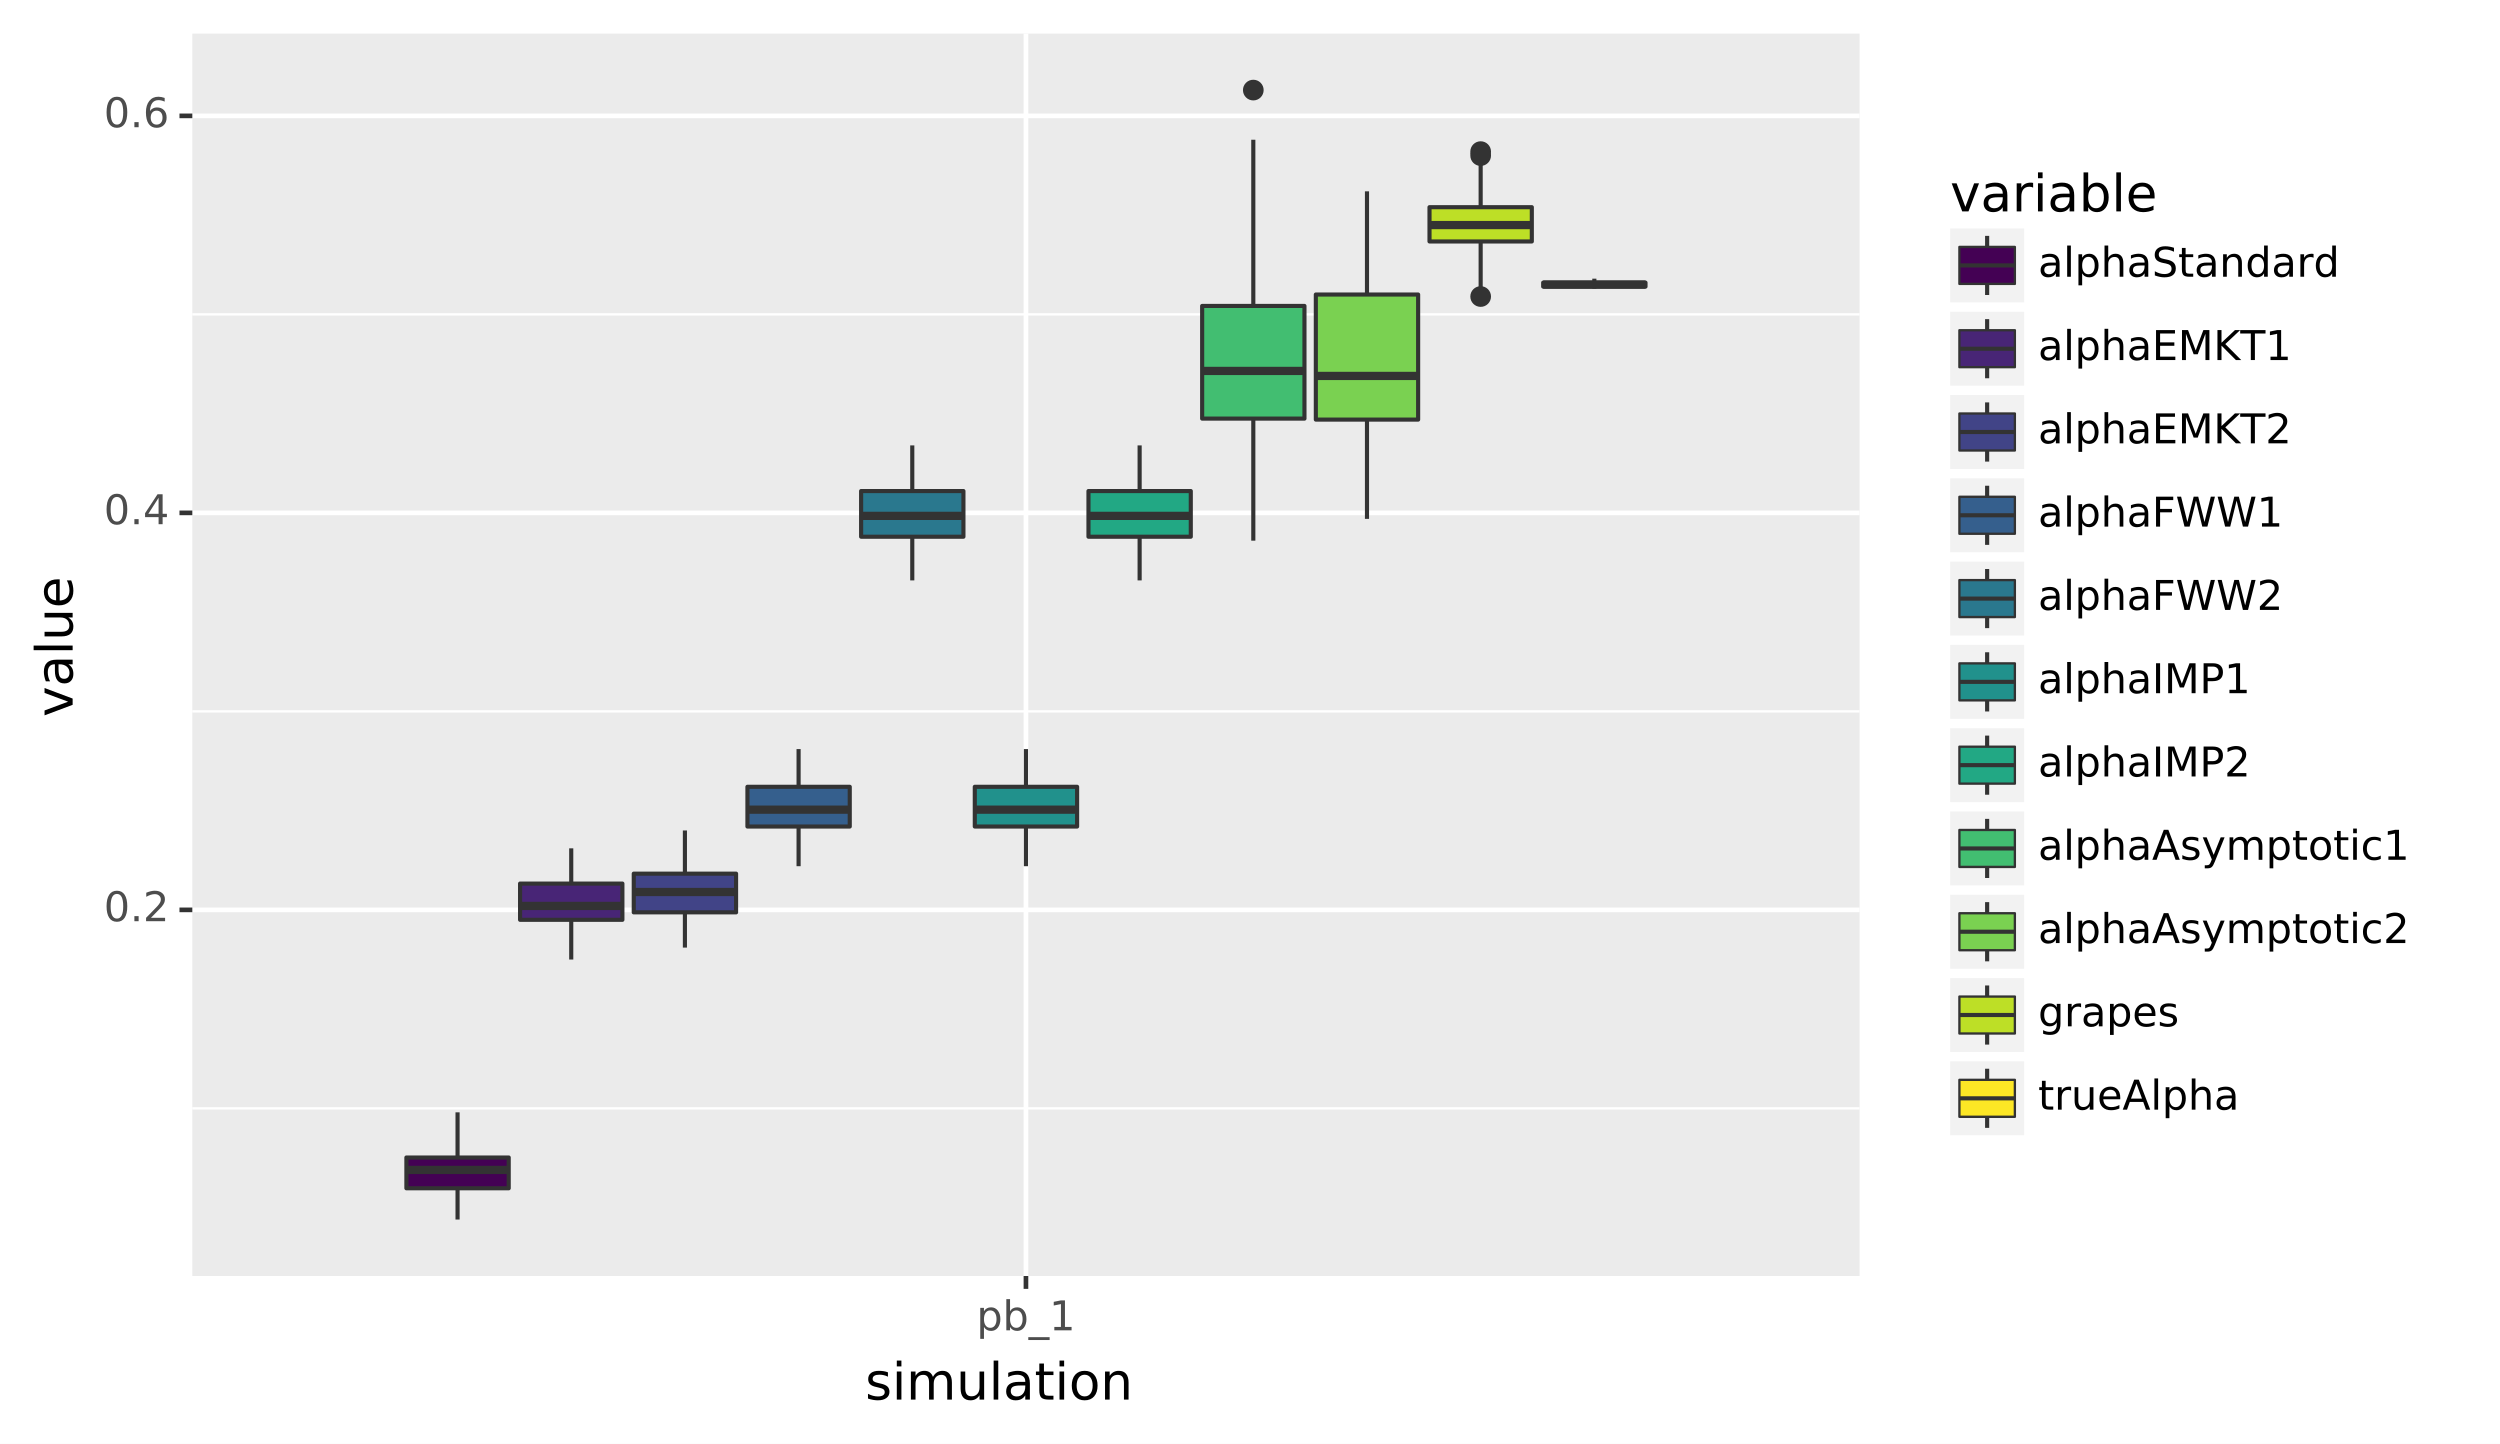 <?xml version="1.0" encoding="utf-8" standalone="no"?>
<!DOCTYPE svg PUBLIC "-//W3C//DTD SVG 1.1//EN"
  "http://www.w3.org/Graphics/SVG/1.1/DTD/svg11.dtd">
<!-- Created with matplotlib (https://matplotlib.org/) -->
<svg height="309.269pt" version="1.1" viewBox="0 0 535.482 309.269" width="535.482pt" xmlns="http://www.w3.org/2000/svg" xmlns:xlink="http://www.w3.org/1999/xlink">
 <rect x="0" y="0" width="535.482" height="309.269" fill="#808080" stroke="none"/>
 <defs>
  <style type="text/css">
*{stroke-linecap:butt;stroke-linejoin:round;}
  </style>
 </defs>
 <g id="figure_1">
  <g id="patch_1">
   <path d="M 0 309.269 
L 535.482 309.269 
L 535.482 0 
L 0 0 
z
" style="fill:#ffffff;stroke:#ffffff;stroke-linejoin:miter;"/>
  </g>
  <g id="axes_1">
   <g id="patch_2">
    <path d="M 41.191 273.312 
L 398.311 273.312 
L 398.311 7.2 
L 41.191 7.2 
z
" style="fill:#ebebeb;"/>
   </g>
   <g id="matplotlib.axis_1">
    <g id="xtick_1">
     <g id="line2d_1">
      <path clip-path="url(#p541cf728d3)" d="M 219.751 273.312 
L 219.751 7.2 
" style="fill:none;stroke:#ffffff;"/>
     </g>
     <g id="line2d_2">
      <path d="M 219.751 273.312 
" style="fill:none;stroke:#333333;stroke-width:1.5;"/>
      <defs>
       <path d="M 0 0 
L 0 2.75 
" id="m64f53f1939" style="stroke:#333333;"/>
      </defs>
      <g>
       <use style="fill:#333333;stroke:#333333;" x="219.751" xlink:href="#m64f53f1939" y="273.312"/>
      </g>
     </g>
     <g id="text_1">
      <!-- pb_1 -->
      <defs>
       <path d="M 18.109 8.203 
L 18.109 -20.797 
L 9.078 -20.797 
L 9.078 54.688 
L 18.109 54.688 
L 18.109 46.391 
Q 20.953 51.266 25.266 53.625 
Q 29.594 56 35.594 56 
Q 45.562 56 51.781 48.094 
Q 58.016 40.188 58.016 27.297 
Q 58.016 14.406 51.781 6.484 
Q 45.562 -1.422 35.594 -1.422 
Q 29.594 -1.422 25.266 0.953 
Q 20.953 3.328 18.109 8.203 
z
M 48.688 27.297 
Q 48.688 37.203 44.609 42.844 
Q 40.531 48.484 33.406 48.484 
Q 26.266 48.484 22.188 42.844 
Q 18.109 37.203 18.109 27.297 
Q 18.109 17.391 22.188 11.75 
Q 26.266 6.109 33.406 6.109 
Q 40.531 6.109 44.609 11.75 
Q 48.688 17.391 48.688 27.297 
z
" id="DejaVuSans-112"/>
       <path d="M 48.688 27.297 
Q 48.688 37.203 44.609 42.844 
Q 40.531 48.484 33.406 48.484 
Q 26.266 48.484 22.188 42.844 
Q 18.109 37.203 18.109 27.297 
Q 18.109 17.391 22.188 11.75 
Q 26.266 6.109 33.406 6.109 
Q 40.531 6.109 44.609 11.75 
Q 48.688 17.391 48.688 27.297 
z
M 18.109 46.391 
Q 20.953 51.266 25.266 53.625 
Q 29.594 56 35.594 56 
Q 45.562 56 51.781 48.094 
Q 58.016 40.188 58.016 27.297 
Q 58.016 14.406 51.781 6.484 
Q 45.562 -1.422 35.594 -1.422 
Q 29.594 -1.422 25.266 0.953 
Q 20.953 3.328 18.109 8.203 
L 18.109 0 
L 9.078 0 
L 9.078 75.984 
L 18.109 75.984 
z
" id="DejaVuSans-98"/>
       <path d="M 50.984 -16.609 
L 50.984 -23.578 
L -0.984 -23.578 
L -0.984 -16.609 
z
" id="DejaVuSans-95"/>
       <path d="M 12.406 8.297 
L 28.516 8.297 
L 28.516 63.922 
L 10.984 60.406 
L 10.984 69.391 
L 28.422 72.906 
L 38.281 72.906 
L 38.281 8.297 
L 54.391 8.297 
L 54.391 0 
L 12.406 0 
z
" id="DejaVuSans-49"/>
      </defs>
      <g style="fill:#4d4d4d;" transform="translate(209.165 284.949)scale(0.088 -0.088)">
       <use xlink:href="#DejaVuSans-112"/>
       <use x="63.477" xlink:href="#DejaVuSans-98"/>
       <use x="126.953" xlink:href="#DejaVuSans-95"/>
       <use x="176.953" xlink:href="#DejaVuSans-49"/>
      </g>
     </g>
    </g>
    <g id="text_2">
     <!-- simulation -->
     <defs>
      <path d="M 44.281 53.078 
L 44.281 44.578 
Q 40.484 46.531 36.375 47.5 
Q 32.281 48.484 27.875 48.484 
Q 21.188 48.484 17.844 46.438 
Q 14.5 44.391 14.5 40.281 
Q 14.5 37.156 16.891 35.375 
Q 19.281 33.594 26.516 31.984 
L 29.594 31.297 
Q 39.156 29.25 43.188 25.516 
Q 47.219 21.781 47.219 15.094 
Q 47.219 7.469 41.188 3.016 
Q 35.156 -1.422 24.609 -1.422 
Q 20.219 -1.422 15.453 -0.562 
Q 10.688 0.297 5.422 2 
L 5.422 11.281 
Q 10.406 8.688 15.234 7.391 
Q 20.062 6.109 24.812 6.109 
Q 31.156 6.109 34.562 8.281 
Q 37.984 10.453 37.984 14.406 
Q 37.984 18.062 35.516 20.016 
Q 33.062 21.969 24.703 23.781 
L 21.578 24.516 
Q 13.234 26.266 9.516 29.906 
Q 5.812 33.547 5.812 39.891 
Q 5.812 47.609 11.281 51.797 
Q 16.75 56 26.812 56 
Q 31.781 56 36.172 55.266 
Q 40.578 54.547 44.281 53.078 
z
" id="DejaVuSans-115"/>
      <path d="M 9.422 54.688 
L 18.406 54.688 
L 18.406 0 
L 9.422 0 
z
M 9.422 75.984 
L 18.406 75.984 
L 18.406 64.594 
L 9.422 64.594 
z
" id="DejaVuSans-105"/>
      <path d="M 52 44.188 
Q 55.375 50.25 60.062 53.125 
Q 64.75 56 71.094 56 
Q 79.641 56 84.281 50.016 
Q 88.922 44.047 88.922 33.016 
L 88.922 0 
L 79.891 0 
L 79.891 32.719 
Q 79.891 40.578 77.094 44.375 
Q 74.312 48.188 68.609 48.188 
Q 61.625 48.188 57.562 43.547 
Q 53.516 38.922 53.516 30.906 
L 53.516 0 
L 44.484 0 
L 44.484 32.719 
Q 44.484 40.625 41.703 44.406 
Q 38.922 48.188 33.109 48.188 
Q 26.219 48.188 22.156 43.531 
Q 18.109 38.875 18.109 30.906 
L 18.109 0 
L 9.078 0 
L 9.078 54.688 
L 18.109 54.688 
L 18.109 46.188 
Q 21.188 51.219 25.484 53.609 
Q 29.781 56 35.688 56 
Q 41.656 56 45.828 52.969 
Q 50 49.953 52 44.188 
z
" id="DejaVuSans-109"/>
      <path d="M 8.5 21.578 
L 8.5 54.688 
L 17.484 54.688 
L 17.484 21.922 
Q 17.484 14.156 20.5 10.266 
Q 23.531 6.391 29.594 6.391 
Q 36.859 6.391 41.078 11.031 
Q 45.312 15.672 45.312 23.688 
L 45.312 54.688 
L 54.297 54.688 
L 54.297 0 
L 45.312 0 
L 45.312 8.406 
Q 42.047 3.422 37.719 1 
Q 33.406 -1.422 27.688 -1.422 
Q 18.266 -1.422 13.375 4.438 
Q 8.5 10.297 8.5 21.578 
z
M 31.109 56 
z
" id="DejaVuSans-117"/>
      <path d="M 9.422 75.984 
L 18.406 75.984 
L 18.406 0 
L 9.422 0 
z
" id="DejaVuSans-108"/>
      <path d="M 34.281 27.484 
Q 23.391 27.484 19.188 25 
Q 14.984 22.516 14.984 16.5 
Q 14.984 11.719 18.141 8.906 
Q 21.297 6.109 26.703 6.109 
Q 34.188 6.109 38.703 11.406 
Q 43.219 16.703 43.219 25.484 
L 43.219 27.484 
z
M 52.203 31.203 
L 52.203 0 
L 43.219 0 
L 43.219 8.297 
Q 40.141 3.328 35.547 0.953 
Q 30.953 -1.422 24.312 -1.422 
Q 15.922 -1.422 10.953 3.297 
Q 6 8.016 6 15.922 
Q 6 25.141 12.172 29.828 
Q 18.359 34.516 30.609 34.516 
L 43.219 34.516 
L 43.219 35.406 
Q 43.219 41.609 39.141 45 
Q 35.062 48.391 27.688 48.391 
Q 23 48.391 18.547 47.266 
Q 14.109 46.141 10.016 43.891 
L 10.016 52.203 
Q 14.938 54.109 19.578 55.047 
Q 24.219 56 28.609 56 
Q 40.484 56 46.344 49.844 
Q 52.203 43.703 52.203 31.203 
z
" id="DejaVuSans-97"/>
      <path d="M 18.312 70.219 
L 18.312 54.688 
L 36.812 54.688 
L 36.812 47.703 
L 18.312 47.703 
L 18.312 18.016 
Q 18.312 11.328 20.141 9.422 
Q 21.969 7.516 27.594 7.516 
L 36.812 7.516 
L 36.812 0 
L 27.594 0 
Q 17.188 0 13.234 3.875 
Q 9.281 7.766 9.281 18.016 
L 9.281 47.703 
L 2.688 47.703 
L 2.688 54.688 
L 9.281 54.688 
L 9.281 70.219 
z
" id="DejaVuSans-116"/>
      <path d="M 30.609 48.391 
Q 23.391 48.391 19.188 42.75 
Q 14.984 37.109 14.984 27.297 
Q 14.984 17.484 19.156 11.844 
Q 23.344 6.203 30.609 6.203 
Q 37.797 6.203 41.984 11.859 
Q 46.188 17.531 46.188 27.297 
Q 46.188 37.016 41.984 42.703 
Q 37.797 48.391 30.609 48.391 
z
M 30.609 56 
Q 42.328 56 49.016 48.375 
Q 55.719 40.766 55.719 27.297 
Q 55.719 13.875 49.016 6.219 
Q 42.328 -1.422 30.609 -1.422 
Q 18.844 -1.422 12.172 6.219 
Q 5.516 13.875 5.516 27.297 
Q 5.516 40.766 12.172 48.375 
Q 18.844 56 30.609 56 
z
" id="DejaVuSans-111"/>
      <path d="M 54.891 33.016 
L 54.891 0 
L 45.906 0 
L 45.906 32.719 
Q 45.906 40.484 42.875 44.328 
Q 39.844 48.188 33.797 48.188 
Q 26.516 48.188 22.312 43.547 
Q 18.109 38.922 18.109 30.906 
L 18.109 0 
L 9.078 0 
L 9.078 54.688 
L 18.109 54.688 
L 18.109 46.188 
Q 21.344 51.125 25.703 53.562 
Q 30.078 56 35.797 56 
Q 45.219 56 50.047 50.172 
Q 54.891 44.344 54.891 33.016 
z
" id="DejaVuSans-110"/>
     </defs>
     <g transform="translate(185.321 299.782)scale(0.11 -0.11)">
      <use xlink:href="#DejaVuSans-115"/>
      <use x="52.1" xlink:href="#DejaVuSans-105"/>
      <use x="79.883" xlink:href="#DejaVuSans-109"/>
      <use x="177.295" xlink:href="#DejaVuSans-117"/>
      <use x="240.674" xlink:href="#DejaVuSans-108"/>
      <use x="268.457" xlink:href="#DejaVuSans-97"/>
      <use x="329.736" xlink:href="#DejaVuSans-116"/>
      <use x="368.945" xlink:href="#DejaVuSans-105"/>
      <use x="396.729" xlink:href="#DejaVuSans-111"/>
      <use x="457.91" xlink:href="#DejaVuSans-110"/>
     </g>
    </g>
   </g>
   <g id="matplotlib.axis_2">
    <g id="ytick_1">
     <g id="line2d_3">
      <path clip-path="url(#p541cf728d3)" d="M 41.191 194.89 
L 398.311 194.89 
" style="fill:none;stroke:#ffffff;"/>
     </g>
     <g id="line2d_4">
      <path d="M 41.191 194.89 
" style="fill:none;stroke:#333333;stroke-width:1.5;"/>
      <defs>
       <path d="M 0 0 
L -2.75 0 
" id="m73ce4ba4a4" style="stroke:#333333;"/>
      </defs>
      <g>
       <use style="fill:#333333;stroke:#333333;" x="41.191" xlink:href="#m73ce4ba4a4" y="194.89"/>
      </g>
     </g>
     <g id="text_3">
      <!-- 0.2 -->
      <defs>
       <path d="M 31.781 66.406 
Q 24.172 66.406 20.328 58.906 
Q 16.5 51.422 16.5 36.375 
Q 16.5 21.391 20.328 13.891 
Q 24.172 6.391 31.781 6.391 
Q 39.453 6.391 43.281 13.891 
Q 47.125 21.391 47.125 36.375 
Q 47.125 51.422 43.281 58.906 
Q 39.453 66.406 31.781 66.406 
z
M 31.781 74.219 
Q 44.047 74.219 50.516 64.516 
Q 56.984 54.828 56.984 36.375 
Q 56.984 17.969 50.516 8.266 
Q 44.047 -1.422 31.781 -1.422 
Q 19.531 -1.422 13.062 8.266 
Q 6.594 17.969 6.594 36.375 
Q 6.594 54.828 13.062 64.516 
Q 19.531 74.219 31.781 74.219 
z
" id="DejaVuSans-48"/>
       <path d="M 10.688 12.406 
L 21 12.406 
L 21 0 
L 10.688 0 
z
" id="DejaVuSans-46"/>
       <path d="M 19.188 8.297 
L 53.609 8.297 
L 53.609 0 
L 7.328 0 
L 7.328 8.297 
Q 12.938 14.109 22.625 23.891 
Q 32.328 33.688 34.812 36.531 
Q 39.547 41.844 41.422 45.531 
Q 43.312 49.219 43.312 52.781 
Q 43.312 58.594 39.234 62.25 
Q 35.156 65.922 28.609 65.922 
Q 23.969 65.922 18.812 64.312 
Q 13.672 62.703 7.812 59.422 
L 7.812 69.391 
Q 13.766 71.781 18.938 73 
Q 24.125 74.219 28.422 74.219 
Q 39.75 74.219 46.484 68.547 
Q 53.219 62.891 53.219 53.422 
Q 53.219 48.922 51.531 44.891 
Q 49.859 40.875 45.406 35.406 
Q 44.188 33.984 37.641 27.219 
Q 31.109 20.453 19.188 8.297 
z
" id="DejaVuSans-50"/>
      </defs>
      <g style="fill:#4d4d4d;" transform="translate(22.246 197.318)scale(0.088 -0.088)">
       <use xlink:href="#DejaVuSans-48"/>
       <use x="63.623" xlink:href="#DejaVuSans-46"/>
       <use x="95.41" xlink:href="#DejaVuSans-50"/>
      </g>
     </g>
    </g>
    <g id="ytick_2">
     <g id="line2d_5">
      <path clip-path="url(#p541cf728d3)" d="M 41.191 109.857 
L 398.311 109.857 
" style="fill:none;stroke:#ffffff;"/>
     </g>
     <g id="line2d_6">
      <path d="M 41.191 109.857 
" style="fill:none;stroke:#333333;stroke-width:1.5;"/>
      <g>
       <use style="fill:#333333;stroke:#333333;" x="41.191" xlink:href="#m73ce4ba4a4" y="109.857"/>
      </g>
     </g>
     <g id="text_4">
      <!-- 0.4 -->
      <defs>
       <path d="M 37.797 64.312 
L 12.891 25.391 
L 37.797 25.391 
z
M 35.203 72.906 
L 47.609 72.906 
L 47.609 25.391 
L 58.016 25.391 
L 58.016 17.188 
L 47.609 17.188 
L 47.609 0 
L 37.797 0 
L 37.797 17.188 
L 4.891 17.188 
L 4.891 26.703 
z
" id="DejaVuSans-52"/>
      </defs>
      <g style="fill:#4d4d4d;" transform="translate(22.246 112.285)scale(0.088 -0.088)">
       <use xlink:href="#DejaVuSans-48"/>
       <use x="63.623" xlink:href="#DejaVuSans-46"/>
       <use x="95.41" xlink:href="#DejaVuSans-52"/>
      </g>
     </g>
    </g>
    <g id="ytick_3">
     <g id="line2d_7">
      <path clip-path="url(#p541cf728d3)" d="M 41.191 24.823 
L 398.311 24.823 
" style="fill:none;stroke:#ffffff;"/>
     </g>
     <g id="line2d_8">
      <path d="M 41.191 24.823 
" style="fill:none;stroke:#333333;stroke-width:1.5;"/>
      <g>
       <use style="fill:#333333;stroke:#333333;" x="41.191" xlink:href="#m73ce4ba4a4" y="24.823"/>
      </g>
     </g>
     <g id="text_5">
      <!-- 0.6 -->
      <defs>
       <path d="M 33.016 40.375 
Q 26.375 40.375 22.484 35.828 
Q 18.609 31.297 18.609 23.391 
Q 18.609 15.531 22.484 10.953 
Q 26.375 6.391 33.016 6.391 
Q 39.656 6.391 43.531 10.953 
Q 47.406 15.531 47.406 23.391 
Q 47.406 31.297 43.531 35.828 
Q 39.656 40.375 33.016 40.375 
z
M 52.594 71.297 
L 52.594 62.312 
Q 48.875 64.062 45.094 64.984 
Q 41.312 65.922 37.594 65.922 
Q 27.828 65.922 22.672 59.328 
Q 17.531 52.734 16.797 39.406 
Q 19.672 43.656 24.016 45.922 
Q 28.375 48.188 33.594 48.188 
Q 44.578 48.188 50.953 41.516 
Q 57.328 34.859 57.328 23.391 
Q 57.328 12.156 50.688 5.359 
Q 44.047 -1.422 33.016 -1.422 
Q 20.359 -1.422 13.672 8.266 
Q 6.984 17.969 6.984 36.375 
Q 6.984 53.656 15.188 63.938 
Q 23.391 74.219 37.203 74.219 
Q 40.922 74.219 44.703 73.484 
Q 48.484 72.75 52.594 71.297 
z
" id="DejaVuSans-54"/>
      </defs>
      <g style="fill:#4d4d4d;" transform="translate(22.246 27.251)scale(0.088 -0.088)">
       <use xlink:href="#DejaVuSans-48"/>
       <use x="63.623" xlink:href="#DejaVuSans-46"/>
       <use x="95.41" xlink:href="#DejaVuSans-54"/>
      </g>
     </g>
    </g>
    <g id="ytick_4">
     <g id="line2d_9">
      <path clip-path="url(#p541cf728d3)" d="M 41.191 237.407 
L 398.311 237.407 
" style="fill:none;stroke:#ffffff;stroke-width:0.5;"/>
     </g>
    </g>
    <g id="ytick_5">
     <g id="line2d_10">
      <path clip-path="url(#p541cf728d3)" d="M 41.191 152.373 
L 398.311 152.373 
" style="fill:none;stroke:#ffffff;stroke-width:0.5;"/>
     </g>
    </g>
    <g id="ytick_6">
     <g id="line2d_11">
      <path clip-path="url(#p541cf728d3)" d="M 41.191 67.34 
L 398.311 67.34 
" style="fill:none;stroke:#ffffff;stroke-width:0.5;"/>
     </g>
    </g>
    <g id="text_6">
     <!-- value -->
     <defs>
      <path d="M 2.984 54.688 
L 12.5 54.688 
L 29.594 8.797 
L 46.688 54.688 
L 56.203 54.688 
L 35.688 0 
L 23.484 0 
z
" id="DejaVuSans-118"/>
      <path d="M 56.203 29.594 
L 56.203 25.203 
L 14.891 25.203 
Q 15.484 15.922 20.484 11.062 
Q 25.484 6.203 34.422 6.203 
Q 39.594 6.203 44.453 7.469 
Q 49.312 8.734 54.109 11.281 
L 54.109 2.781 
Q 49.266 0.734 44.188 -0.344 
Q 39.109 -1.422 33.891 -1.422 
Q 20.797 -1.422 13.156 6.188 
Q 5.516 13.812 5.516 26.812 
Q 5.516 40.234 12.766 48.109 
Q 20.016 56 32.328 56 
Q 43.359 56 49.781 48.891 
Q 56.203 41.797 56.203 29.594 
z
M 47.219 32.234 
Q 47.125 39.594 43.094 43.984 
Q 39.062 48.391 32.422 48.391 
Q 24.906 48.391 20.391 44.141 
Q 15.875 39.891 15.188 32.172 
z
" id="DejaVuSans-101"/>
     </defs>
     <g transform="translate(15.558 153.552)rotate(-90)scale(0.11 -0.11)">
      <use xlink:href="#DejaVuSans-118"/>
      <use x="59.18" xlink:href="#DejaVuSans-97"/>
      <use x="120.459" xlink:href="#DejaVuSans-108"/>
      <use x="148.242" xlink:href="#DejaVuSans-117"/>
      <use x="211.621" xlink:href="#DejaVuSans-101"/>
     </g>
    </g>
   </g>
   <g id="LineCollection_1">
    <path clip-path="url(#p541cf728d3)" d="M 98.005 247.93 
L 98.005 238.257 
" style="fill:none;stroke:#333333;stroke-width:0.886;"/>
    <path clip-path="url(#p541cf728d3)" d="M 98.005 254.52 
L 98.005 261.216 
" style="fill:none;stroke:#333333;stroke-width:0.886;"/>
   </g>
   <g id="PolyCollection_1">
    <defs>
     <path d="M 87.048 -61.34 
L 87.048 -61.34 
L 108.962 -61.34 
L 108.962 -54.75 
L 87.048 -54.75 
z
" id="md8fab1ae85" style="stroke:#333333;stroke-width:0.886;"/>
    </defs>
    <g clip-path="url(#p541cf728d3)">
     <use style="fill:#440154;stroke:#333333;stroke-width:0.886;" x="0" xlink:href="#md8fab1ae85" y="309.269"/>
    </g>
   </g>
   <g id="LineCollection_2">
    <path clip-path="url(#p541cf728d3)" d="M 87.048 250.587 
L 108.962 250.587 
" style="fill:none;stroke:#333333;stroke-width:1.772;"/>
   </g>
   <g id="LineCollection_3">
    <path clip-path="url(#p541cf728d3)" d="M 122.354 189.256 
L 122.354 181.71 
" style="fill:none;stroke:#333333;stroke-width:0.886;"/>
    <path clip-path="url(#p541cf728d3)" d="M 122.354 197.016 
L 122.354 205.519 
" style="fill:none;stroke:#333333;stroke-width:0.886;"/>
   </g>
   <g id="PolyCollection_2">
    <defs>
     <path d="M 111.397 -120.013 
L 111.397 -120.013 
L 133.311 -120.013 
L 133.311 -112.254 
L 111.397 -112.254 
z
" id="maaaa9db316" style="stroke:#333333;stroke-width:0.886;"/>
    </defs>
    <g clip-path="url(#p541cf728d3)">
     <use style="fill:#482576;stroke:#333333;stroke-width:0.886;" x="0" xlink:href="#maaaa9db316" y="309.269"/>
    </g>
   </g>
   <g id="LineCollection_4">
    <path clip-path="url(#p541cf728d3)" d="M 111.397 194.04 
L 133.311 194.04 
" style="fill:none;stroke:#333333;stroke-width:1.772;"/>
   </g>
   <g id="LineCollection_5">
    <path clip-path="url(#p541cf728d3)" d="M 146.703 187.131 
L 146.703 177.883 
" style="fill:none;stroke:#333333;stroke-width:0.886;"/>
    <path clip-path="url(#p541cf728d3)" d="M 146.703 195.421 
L 146.703 202.968 
" style="fill:none;stroke:#333333;stroke-width:0.886;"/>
   </g>
   <g id="PolyCollection_3">
    <defs>
     <path d="M 135.746 -122.139 
L 135.746 -122.139 
L 157.661 -122.139 
L 157.661 -113.848 
L 135.746 -113.848 
z
" id="me701dc91b8" style="stroke:#333333;stroke-width:0.886;"/>
    </defs>
    <g clip-path="url(#p541cf728d3)">
     <use style="fill:#414487;stroke:#333333;stroke-width:0.886;" x="0" xlink:href="#me701dc91b8" y="309.269"/>
    </g>
   </g>
   <g id="LineCollection_6">
    <path clip-path="url(#p541cf728d3)" d="M 135.746 191.063 
L 157.661 191.063 
" style="fill:none;stroke:#333333;stroke-width:1.772;"/>
   </g>
   <g id="LineCollection_7">
    <path clip-path="url(#p541cf728d3)" d="M 171.053 168.53 
L 171.053 160.451 
" style="fill:none;stroke:#333333;stroke-width:0.886;"/>
    <path clip-path="url(#p541cf728d3)" d="M 171.053 177.033 
L 171.053 185.536 
" style="fill:none;stroke:#333333;stroke-width:0.886;"/>
   </g>
   <g id="PolyCollection_4">
    <defs>
     <path d="M 160.095 -140.74 
L 160.095 -140.74 
L 182.01 -140.74 
L 182.01 -132.236 
L 160.095 -132.236 
z
" id="m29b04e7465" style="stroke:#333333;stroke-width:0.886;"/>
    </defs>
    <g clip-path="url(#p541cf728d3)">
     <use style="fill:#355f8d;stroke:#333333;stroke-width:0.886;" x="0" xlink:href="#m29b04e7465" y="309.269"/>
    </g>
   </g>
   <g id="LineCollection_8">
    <path clip-path="url(#p541cf728d3)" d="M 160.095 173.419 
L 182.01 173.419 
" style="fill:none;stroke:#333333;stroke-width:1.772;"/>
   </g>
   <g id="LineCollection_9">
    <path clip-path="url(#p541cf728d3)" d="M 195.402 105.18 
L 195.402 95.401 
" style="fill:none;stroke:#333333;stroke-width:0.886;"/>
    <path clip-path="url(#p541cf728d3)" d="M 195.402 114.959 
L 195.402 124.312 
" style="fill:none;stroke:#333333;stroke-width:0.886;"/>
   </g>
   <g id="PolyCollection_5">
    <defs>
     <path d="M 184.445 -204.09 
L 184.445 -204.09 
L 206.359 -204.09 
L 206.359 -194.311 
L 184.445 -194.311 
z
" id="mc519b024fa" style="stroke:#333333;stroke-width:0.886;"/>
    </defs>
    <g clip-path="url(#p541cf728d3)">
     <use style="fill:#2a788e;stroke:#333333;stroke-width:0.886;" x="0" xlink:href="#mc519b024fa" y="309.269"/>
    </g>
   </g>
   <g id="LineCollection_10">
    <path clip-path="url(#p541cf728d3)" d="M 184.445 110.494 
L 206.359 110.494 
" style="fill:none;stroke:#333333;stroke-width:1.772;"/>
   </g>
   <g id="LineCollection_11">
    <path clip-path="url(#p541cf728d3)" d="M 219.751 168.53 
L 219.751 160.451 
" style="fill:none;stroke:#333333;stroke-width:0.886;"/>
    <path clip-path="url(#p541cf728d3)" d="M 219.751 177.033 
L 219.751 185.536 
" style="fill:none;stroke:#333333;stroke-width:0.886;"/>
   </g>
   <g id="PolyCollection_6">
    <defs>
     <path d="M 208.794 -140.74 
L 208.794 -140.74 
L 230.708 -140.74 
L 230.708 -132.236 
L 208.794 -132.236 
z
" id="m314c6fa91e" style="stroke:#333333;stroke-width:0.886;"/>
    </defs>
    <g clip-path="url(#p541cf728d3)">
     <use style="fill:#21918c;stroke:#333333;stroke-width:0.886;" x="0" xlink:href="#m314c6fa91e" y="309.269"/>
    </g>
   </g>
   <g id="LineCollection_12">
    <path clip-path="url(#p541cf728d3)" d="M 208.794 173.419 
L 230.708 173.419 
" style="fill:none;stroke:#333333;stroke-width:1.772;"/>
   </g>
   <g id="LineCollection_13">
    <path clip-path="url(#p541cf728d3)" d="M 244.1 105.18 
L 244.1 95.401 
" style="fill:none;stroke:#333333;stroke-width:0.886;"/>
    <path clip-path="url(#p541cf728d3)" d="M 244.1 114.959 
L 244.1 124.312 
" style="fill:none;stroke:#333333;stroke-width:0.886;"/>
   </g>
   <g id="PolyCollection_7">
    <defs>
     <path d="M 233.143 -204.09 
L 233.143 -204.09 
L 255.057 -204.09 
L 255.057 -194.311 
L 233.143 -194.311 
z
" id="mc3547a4fd3" style="stroke:#333333;stroke-width:0.886;"/>
    </defs>
    <g clip-path="url(#p541cf728d3)">
     <use style="fill:#22a884;stroke:#333333;stroke-width:0.886;" x="0" xlink:href="#mc3547a4fd3" y="309.269"/>
    </g>
   </g>
   <g id="LineCollection_14">
    <path clip-path="url(#p541cf728d3)" d="M 233.143 110.494 
L 255.057 110.494 
" style="fill:none;stroke:#333333;stroke-width:1.772;"/>
   </g>
   <g id="PathCollection_1">
    <defs>
     <path d="M 0 1.772 
C 0.47 1.772 0.921 1.586 1.253 1.253 
C 1.586 0.921 1.772 0.47 1.772 0 
C 1.772 -0.47 1.586 -0.921 1.253 -1.253 
C 0.921 -1.586 0.47 -1.772 0 -1.772 
C -0.47 -1.772 -0.921 -1.586 -1.253 -1.253 
C -1.586 -0.921 -1.772 -0.47 -1.772 0 
C -1.772 0.47 -1.586 0.921 -1.253 1.253 
C -0.921 1.586 -0.47 1.772 0 1.772 
z
" id="m463a11f5cc" style="stroke:#333333;stroke-width:0.886;"/>
    </defs>
    <g clip-path="url(#p541cf728d3)">
     <use style="fill:#333333;stroke:#333333;stroke-width:0.886;" x="268.449" xlink:href="#m463a11f5cc" y="19.296"/>
    </g>
   </g>
   <g id="LineCollection_15">
    <path clip-path="url(#p541cf728d3)" d="M 268.449 65.533 
L 268.449 29.925 
" style="fill:none;stroke:#333333;stroke-width:0.886;"/>
    <path clip-path="url(#p541cf728d3)" d="M 268.449 89.661 
L 268.449 115.809 
" style="fill:none;stroke:#333333;stroke-width:0.886;"/>
   </g>
   <g id="PolyCollection_8">
    <defs>
     <path d="M 257.492 -243.737 
L 257.492 -243.737 
L 279.406 -243.737 
L 279.406 -219.608 
L 257.492 -219.608 
z
" id="mf11b385b0b" style="stroke:#333333;stroke-width:0.886;"/>
    </defs>
    <g clip-path="url(#p541cf728d3)">
     <use style="fill:#42be71;stroke:#333333;stroke-width:0.886;" x="0" xlink:href="#mf11b385b0b" y="309.269"/>
    </g>
   </g>
   <g id="LineCollection_16">
    <path clip-path="url(#p541cf728d3)" d="M 257.492 79.457 
L 279.406 79.457 
" style="fill:none;stroke:#333333;stroke-width:1.772;"/>
   </g>
   <g id="LineCollection_17">
    <path clip-path="url(#p541cf728d3)" d="M 292.798 63.088 
L 292.798 40.98 
" style="fill:none;stroke:#333333;stroke-width:0.886;"/>
    <path clip-path="url(#p541cf728d3)" d="M 292.798 89.874 
L 292.798 111.132 
" style="fill:none;stroke:#333333;stroke-width:0.886;"/>
   </g>
   <g id="PolyCollection_9">
    <defs>
     <path d="M 281.841 -246.181 
L 281.841 -246.181 
L 303.755 -246.181 
L 303.755 -219.396 
L 281.841 -219.396 
z
" id="mdb922165e3" style="stroke:#333333;stroke-width:0.886;"/>
    </defs>
    <g clip-path="url(#p541cf728d3)">
     <use style="fill:#7ad151;stroke:#333333;stroke-width:0.886;" x="0" xlink:href="#mdb922165e3" y="309.269"/>
    </g>
   </g>
   <g id="LineCollection_18">
    <path clip-path="url(#p541cf728d3)" d="M 281.841 80.52 
L 303.755 80.52 
" style="fill:none;stroke:#333333;stroke-width:1.772;"/>
   </g>
   <g id="PathCollection_2">
    <path clip-path="url(#p541cf728d3)" d="M 317.147 65.286 
C 317.617 65.286 318.068 65.099 318.4 64.767 
C 318.733 64.434 318.92 63.983 318.92 63.513 
C 318.92 63.043 318.733 62.592 318.4 62.26 
C 318.068 61.928 317.617 61.741 317.147 61.741 
C 316.677 61.741 316.226 61.928 315.894 62.26 
C 315.561 62.592 315.375 63.043 315.375 63.513 
C 315.375 63.983 315.561 64.434 315.894 64.767 
C 316.226 65.099 316.677 65.286 317.147 65.286 
z
" style="fill:#333333;stroke:#333333;stroke-width:0.886;"/>
    <path clip-path="url(#p541cf728d3)" d="M 317.147 35.099 
C 317.617 35.099 318.068 34.912 318.4 34.58 
C 318.733 34.247 318.92 33.797 318.92 33.327 
C 318.92 32.856 318.733 32.406 318.4 32.073 
C 318.068 31.741 317.617 31.554 317.147 31.554 
C 316.677 31.554 316.226 31.741 315.894 32.073 
C 315.561 32.406 315.375 32.856 315.375 33.327 
C 315.375 33.797 315.561 34.247 315.894 34.58 
C 316.226 34.912 316.677 35.099 317.147 35.099 
z
" style="fill:#333333;stroke:#333333;stroke-width:0.886;"/>
    <path clip-path="url(#p541cf728d3)" d="M 317.147 34.249 
C 317.617 34.249 318.068 34.062 318.4 33.729 
C 318.733 33.397 318.92 32.946 318.92 32.476 
C 318.92 32.006 318.733 31.555 318.4 31.223 
C 318.068 30.89 317.617 30.704 317.147 30.704 
C 316.677 30.704 316.226 30.89 315.894 31.223 
C 315.561 31.555 315.375 32.006 315.375 32.476 
C 315.375 32.946 315.561 33.397 315.894 33.729 
C 316.226 34.062 316.677 34.249 317.147 34.249 
z
" style="fill:#333333;stroke:#333333;stroke-width:0.886;"/>
   </g>
   <g id="LineCollection_19">
    <path clip-path="url(#p541cf728d3)" d="M 317.147 44.381 
L 317.147 34.177 
" style="fill:none;stroke:#333333;stroke-width:0.886;"/>
    <path clip-path="url(#p541cf728d3)" d="M 317.147 51.715 
L 317.147 62.238 
" style="fill:none;stroke:#333333;stroke-width:0.886;"/>
   </g>
   <g id="PolyCollection_10">
    <defs>
     <path d="M 306.19 -264.889 
L 306.19 -264.889 
L 328.104 -264.889 
L 328.104 -257.554 
L 306.19 -257.554 
z
" id="mdbfe082ab8" style="stroke:#333333;stroke-width:0.886;"/>
    </defs>
    <g clip-path="url(#p541cf728d3)">
     <use style="fill:#bddf26;stroke:#333333;stroke-width:0.886;" x="0" xlink:href="#mdbfe082ab8" y="309.269"/>
    </g>
   </g>
   <g id="LineCollection_20">
    <path clip-path="url(#p541cf728d3)" d="M 306.19 48.207 
L 328.104 48.207 
" style="fill:none;stroke:#333333;stroke-width:1.772;"/>
   </g>
   <g id="LineCollection_21">
    <path clip-path="url(#p541cf728d3)" d="M 341.496 60.537 
L 341.496 59.687 
" style="fill:none;stroke:#333333;stroke-width:0.886;"/>
    <path clip-path="url(#p541cf728d3)" d="M 341.496 61.388 
L 341.496 61.813 
" style="fill:none;stroke:#333333;stroke-width:0.886;"/>
   </g>
   <g id="PolyCollection_11">
    <defs>
     <path d="M 330.539 -248.732 
L 330.539 -248.732 
L 352.453 -248.732 
L 352.453 -247.882 
L 330.539 -247.882 
z
" id="m15cad3d9b6" style="stroke:#333333;stroke-width:0.886;"/>
    </defs>
    <g clip-path="url(#p541cf728d3)">
     <use style="fill:#fde725;stroke:#333333;stroke-width:0.886;" x="0" xlink:href="#m15cad3d9b6" y="309.269"/>
    </g>
   </g>
   <g id="LineCollection_22">
    <path clip-path="url(#p541cf728d3)" d="M 330.539 60.962 
L 352.453 60.962 
" style="fill:none;stroke:#333333;stroke-width:1.772;"/>
   </g>
   <g id="patch_3">
    <path d="M 405.511 255.371 
L 528.282 255.371 
L 528.282 21.685 
L 405.511 21.685 
z
" style="fill:#ffffff;"/>
   </g>
   <g id="text_7">
    <!-- variable -->
    <defs>
     <path d="M 41.109 46.297 
Q 39.594 47.172 37.812 47.578 
Q 36.031 48 33.891 48 
Q 26.266 48 22.188 43.047 
Q 18.109 38.094 18.109 28.812 
L 18.109 0 
L 9.078 0 
L 9.078 54.688 
L 18.109 54.688 
L 18.109 46.188 
Q 20.953 51.172 25.484 53.578 
Q 30.031 56 36.531 56 
Q 37.453 56 38.578 55.875 
Q 39.703 55.766 41.062 55.516 
z
" id="DejaVuSans-114"/>
    </defs>
    <g transform="translate(417.711 45.279)scale(0.11 -0.11)">
     <use xlink:href="#DejaVuSans-118"/>
     <use x="59.18" xlink:href="#DejaVuSans-97"/>
     <use x="120.459" xlink:href="#DejaVuSans-114"/>
     <use x="161.572" xlink:href="#DejaVuSans-105"/>
     <use x="189.355" xlink:href="#DejaVuSans-97"/>
     <use x="250.635" xlink:href="#DejaVuSans-98"/>
     <use x="314.111" xlink:href="#DejaVuSans-108"/>
     <use x="341.895" xlink:href="#DejaVuSans-101"/>
    </g>
   </g>
   <g id="patch_4">
    <path clip-path="url(#pdc72f289a3)" d="M 417.711 64.771 
L 433.551 64.771 
L 433.551 48.931 
L 417.711 48.931 
z
" style="fill:#f2f2f2;"/>
   </g>
   <g id="patch_5">
    <path clip-path="url(#pdc72f289a3)" d="M 419.691 60.811 
L 431.571 60.811 
L 431.571 52.891 
L 419.691 52.891 
z
" style="fill:#440154;stroke:#333333;stroke-linecap:square;stroke-linejoin:miter;stroke-width:0.5;"/>
   </g>
   <g id="line2d_12">
    <path clip-path="url(#pdc72f289a3)" d="M 419.691 56.851 
L 431.571 56.851 
" style="fill:none;stroke:#333333;stroke-width:0.886;"/>
   </g>
   <g id="line2d_13">
    <path clip-path="url(#pdc72f289a3)" d="M 425.631 52.891 
L 425.631 50.515 
" style="fill:none;stroke:#333333;stroke-width:0.886;"/>
   </g>
   <g id="line2d_14">
    <path clip-path="url(#pdc72f289a3)" d="M 425.631 60.811 
L 425.631 63.187 
" style="fill:none;stroke:#333333;stroke-width:0.886;"/>
   </g>
   <g id="text_8">
    <!-- alphaStandard -->
    <defs>
     <path d="M 54.891 33.016 
L 54.891 0 
L 45.906 0 
L 45.906 32.719 
Q 45.906 40.484 42.875 44.328 
Q 39.844 48.188 33.797 48.188 
Q 26.516 48.188 22.312 43.547 
Q 18.109 38.922 18.109 30.906 
L 18.109 0 
L 9.078 0 
L 9.078 75.984 
L 18.109 75.984 
L 18.109 46.188 
Q 21.344 51.125 25.703 53.562 
Q 30.078 56 35.797 56 
Q 45.219 56 50.047 50.172 
Q 54.891 44.344 54.891 33.016 
z
" id="DejaVuSans-104"/>
     <path d="M 53.516 70.516 
L 53.516 60.891 
Q 47.906 63.578 42.922 64.891 
Q 37.938 66.219 33.297 66.219 
Q 25.25 66.219 20.875 63.094 
Q 16.5 59.969 16.5 54.203 
Q 16.5 49.359 19.406 46.891 
Q 22.312 44.438 30.422 42.922 
L 36.375 41.703 
Q 47.406 39.594 52.656 34.297 
Q 57.906 29 57.906 20.125 
Q 57.906 9.516 50.797 4.047 
Q 43.703 -1.422 29.984 -1.422 
Q 24.812 -1.422 18.969 -0.25 
Q 13.141 0.922 6.891 3.219 
L 6.891 13.375 
Q 12.891 10.016 18.656 8.297 
Q 24.422 6.594 29.984 6.594 
Q 38.422 6.594 43.016 9.906 
Q 47.609 13.234 47.609 19.391 
Q 47.609 24.75 44.312 27.781 
Q 41.016 30.812 33.5 32.328 
L 27.484 33.5 
Q 16.453 35.688 11.516 40.375 
Q 6.594 45.062 6.594 53.422 
Q 6.594 63.094 13.406 68.656 
Q 20.219 74.219 32.172 74.219 
Q 37.312 74.219 42.625 73.281 
Q 47.953 72.359 53.516 70.516 
z
" id="DejaVuSans-83"/>
     <path d="M 45.406 46.391 
L 45.406 75.984 
L 54.391 75.984 
L 54.391 0 
L 45.406 0 
L 45.406 8.203 
Q 42.578 3.328 38.25 0.953 
Q 33.938 -1.422 27.875 -1.422 
Q 17.969 -1.422 11.734 6.484 
Q 5.516 14.406 5.516 27.297 
Q 5.516 40.188 11.734 48.094 
Q 17.969 56 27.875 56 
Q 33.938 56 38.25 53.625 
Q 42.578 51.266 45.406 46.391 
z
M 14.797 27.297 
Q 14.797 17.391 18.875 11.75 
Q 22.953 6.109 30.078 6.109 
Q 37.203 6.109 41.297 11.75 
Q 45.406 17.391 45.406 27.297 
Q 45.406 37.203 41.297 42.844 
Q 37.203 48.484 30.078 48.484 
Q 22.953 48.484 18.875 42.844 
Q 14.797 37.203 14.797 27.297 
z
" id="DejaVuSans-100"/>
    </defs>
    <g transform="translate(436.551 59.279)scale(0.088 -0.088)">
     <use xlink:href="#DejaVuSans-97"/>
     <use x="61.279" xlink:href="#DejaVuSans-108"/>
     <use x="89.062" xlink:href="#DejaVuSans-112"/>
     <use x="152.539" xlink:href="#DejaVuSans-104"/>
     <use x="215.918" xlink:href="#DejaVuSans-97"/>
     <use x="277.197" xlink:href="#DejaVuSans-83"/>
     <use x="340.674" xlink:href="#DejaVuSans-116"/>
     <use x="379.883" xlink:href="#DejaVuSans-97"/>
     <use x="441.162" xlink:href="#DejaVuSans-110"/>
     <use x="504.541" xlink:href="#DejaVuSans-100"/>
     <use x="568.018" xlink:href="#DejaVuSans-97"/>
     <use x="629.297" xlink:href="#DejaVuSans-114"/>
     <use x="670.395" xlink:href="#DejaVuSans-100"/>
    </g>
   </g>
   <g id="patch_6">
    <path clip-path="url(#p36cc95288f)" d="M 417.711 82.611 
L 433.551 82.611 
L 433.551 66.771 
L 417.711 66.771 
z
" style="fill:#f2f2f2;"/>
   </g>
   <g id="patch_7">
    <path clip-path="url(#p36cc95288f)" d="M 419.691 78.651 
L 431.571 78.651 
L 431.571 70.731 
L 419.691 70.731 
z
" style="fill:#482576;stroke:#333333;stroke-linecap:square;stroke-linejoin:miter;stroke-width:0.5;"/>
   </g>
   <g id="line2d_15">
    <path clip-path="url(#p36cc95288f)" d="M 419.691 74.691 
L 431.571 74.691 
" style="fill:none;stroke:#333333;stroke-width:0.886;"/>
   </g>
   <g id="line2d_16">
    <path clip-path="url(#p36cc95288f)" d="M 425.631 70.731 
L 425.631 68.355 
" style="fill:none;stroke:#333333;stroke-width:0.886;"/>
   </g>
   <g id="line2d_17">
    <path clip-path="url(#p36cc95288f)" d="M 425.631 78.651 
L 425.631 81.027 
" style="fill:none;stroke:#333333;stroke-width:0.886;"/>
   </g>
   <g id="text_9">
    <!-- alphaEMKT1 -->
    <defs>
     <path d="M 9.812 72.906 
L 55.906 72.906 
L 55.906 64.594 
L 19.672 64.594 
L 19.672 43.016 
L 54.391 43.016 
L 54.391 34.719 
L 19.672 34.719 
L 19.672 8.297 
L 56.781 8.297 
L 56.781 0 
L 9.812 0 
z
" id="DejaVuSans-69"/>
     <path d="M 9.812 72.906 
L 24.516 72.906 
L 43.109 23.297 
L 61.812 72.906 
L 76.516 72.906 
L 76.516 0 
L 66.891 0 
L 66.891 64.016 
L 48.094 14.016 
L 38.188 14.016 
L 19.391 64.016 
L 19.391 0 
L 9.812 0 
z
" id="DejaVuSans-77"/>
     <path d="M 9.812 72.906 
L 19.672 72.906 
L 19.672 42.094 
L 52.391 72.906 
L 65.094 72.906 
L 28.906 38.922 
L 67.672 0 
L 54.688 0 
L 19.672 35.109 
L 19.672 0 
L 9.812 0 
z
" id="DejaVuSans-75"/>
     <path d="M -0.297 72.906 
L 61.375 72.906 
L 61.375 64.594 
L 35.5 64.594 
L 35.5 0 
L 25.594 0 
L 25.594 64.594 
L -0.297 64.594 
z
" id="DejaVuSans-84"/>
    </defs>
    <g transform="translate(436.551 77.119)scale(0.088 -0.088)">
     <use xlink:href="#DejaVuSans-97"/>
     <use x="61.279" xlink:href="#DejaVuSans-108"/>
     <use x="89.062" xlink:href="#DejaVuSans-112"/>
     <use x="152.539" xlink:href="#DejaVuSans-104"/>
     <use x="215.918" xlink:href="#DejaVuSans-97"/>
     <use x="277.197" xlink:href="#DejaVuSans-69"/>
     <use x="340.381" xlink:href="#DejaVuSans-77"/>
     <use x="426.66" xlink:href="#DejaVuSans-75"/>
     <use x="492.127" xlink:href="#DejaVuSans-84"/>
     <use x="553.211" xlink:href="#DejaVuSans-49"/>
    </g>
   </g>
   <g id="patch_8">
    <path clip-path="url(#p393ee445a6)" d="M 417.711 100.451 
L 433.551 100.451 
L 433.551 84.611 
L 417.711 84.611 
z
" style="fill:#f2f2f2;"/>
   </g>
   <g id="patch_9">
    <path clip-path="url(#p393ee445a6)" d="M 419.691 96.491 
L 431.571 96.491 
L 431.571 88.571 
L 419.691 88.571 
z
" style="fill:#414487;stroke:#333333;stroke-linecap:square;stroke-linejoin:miter;stroke-width:0.5;"/>
   </g>
   <g id="line2d_18">
    <path clip-path="url(#p393ee445a6)" d="M 419.691 92.531 
L 431.571 92.531 
" style="fill:none;stroke:#333333;stroke-width:0.886;"/>
   </g>
   <g id="line2d_19">
    <path clip-path="url(#p393ee445a6)" d="M 425.631 88.571 
L 425.631 86.195 
" style="fill:none;stroke:#333333;stroke-width:0.886;"/>
   </g>
   <g id="line2d_20">
    <path clip-path="url(#p393ee445a6)" d="M 425.631 96.491 
L 425.631 98.867 
" style="fill:none;stroke:#333333;stroke-width:0.886;"/>
   </g>
   <g id="text_10">
    <!-- alphaEMKT2 -->
    <g transform="translate(436.551 94.959)scale(0.088 -0.088)">
     <use xlink:href="#DejaVuSans-97"/>
     <use x="61.279" xlink:href="#DejaVuSans-108"/>
     <use x="89.062" xlink:href="#DejaVuSans-112"/>
     <use x="152.539" xlink:href="#DejaVuSans-104"/>
     <use x="215.918" xlink:href="#DejaVuSans-97"/>
     <use x="277.197" xlink:href="#DejaVuSans-69"/>
     <use x="340.381" xlink:href="#DejaVuSans-77"/>
     <use x="426.66" xlink:href="#DejaVuSans-75"/>
     <use x="492.127" xlink:href="#DejaVuSans-84"/>
     <use x="553.211" xlink:href="#DejaVuSans-50"/>
    </g>
   </g>
   <g id="patch_10">
    <path clip-path="url(#pebad58f52e)" d="M 417.711 118.291 
L 433.551 118.291 
L 433.551 102.451 
L 417.711 102.451 
z
" style="fill:#f2f2f2;"/>
   </g>
   <g id="patch_11">
    <path clip-path="url(#pebad58f52e)" d="M 419.691 114.331 
L 431.571 114.331 
L 431.571 106.411 
L 419.691 106.411 
z
" style="fill:#355f8d;stroke:#333333;stroke-linecap:square;stroke-linejoin:miter;stroke-width:0.5;"/>
   </g>
   <g id="line2d_21">
    <path clip-path="url(#pebad58f52e)" d="M 419.691 110.371 
L 431.571 110.371 
" style="fill:none;stroke:#333333;stroke-width:0.886;"/>
   </g>
   <g id="line2d_22">
    <path clip-path="url(#pebad58f52e)" d="M 425.631 106.411 
L 425.631 104.035 
" style="fill:none;stroke:#333333;stroke-width:0.886;"/>
   </g>
   <g id="line2d_23">
    <path clip-path="url(#pebad58f52e)" d="M 425.631 114.331 
L 425.631 116.707 
" style="fill:none;stroke:#333333;stroke-width:0.886;"/>
   </g>
   <g id="text_11">
    <!-- alphaFWW1 -->
    <defs>
     <path d="M 9.812 72.906 
L 51.703 72.906 
L 51.703 64.594 
L 19.672 64.594 
L 19.672 43.109 
L 48.578 43.109 
L 48.578 34.812 
L 19.672 34.812 
L 19.672 0 
L 9.812 0 
z
" id="DejaVuSans-70"/>
     <path d="M 3.328 72.906 
L 13.281 72.906 
L 28.609 11.281 
L 43.891 72.906 
L 54.984 72.906 
L 70.312 11.281 
L 85.594 72.906 
L 95.609 72.906 
L 77.297 0 
L 64.891 0 
L 49.516 63.281 
L 33.984 0 
L 21.578 0 
z
" id="DejaVuSans-87"/>
    </defs>
    <g transform="translate(436.551 112.799)scale(0.088 -0.088)">
     <use xlink:href="#DejaVuSans-97"/>
     <use x="61.279" xlink:href="#DejaVuSans-108"/>
     <use x="89.062" xlink:href="#DejaVuSans-112"/>
     <use x="152.539" xlink:href="#DejaVuSans-104"/>
     <use x="215.918" xlink:href="#DejaVuSans-97"/>
     <use x="277.197" xlink:href="#DejaVuSans-70"/>
     <use x="334.717" xlink:href="#DejaVuSans-87"/>
     <use x="433.594" xlink:href="#DejaVuSans-87"/>
     <use x="532.471" xlink:href="#DejaVuSans-49"/>
    </g>
   </g>
   <g id="patch_12">
    <path clip-path="url(#p71070636eb)" d="M 417.711 136.131 
L 433.551 136.131 
L 433.551 120.291 
L 417.711 120.291 
z
" style="fill:#f2f2f2;"/>
   </g>
   <g id="patch_13">
    <path clip-path="url(#p71070636eb)" d="M 419.691 132.171 
L 431.571 132.171 
L 431.571 124.251 
L 419.691 124.251 
z
" style="fill:#2a788e;stroke:#333333;stroke-linecap:square;stroke-linejoin:miter;stroke-width:0.5;"/>
   </g>
   <g id="line2d_24">
    <path clip-path="url(#p71070636eb)" d="M 419.691 128.211 
L 431.571 128.211 
" style="fill:none;stroke:#333333;stroke-width:0.886;"/>
   </g>
   <g id="line2d_25">
    <path clip-path="url(#p71070636eb)" d="M 425.631 124.251 
L 425.631 121.875 
" style="fill:none;stroke:#333333;stroke-width:0.886;"/>
   </g>
   <g id="line2d_26">
    <path clip-path="url(#p71070636eb)" d="M 425.631 132.171 
L 425.631 134.547 
" style="fill:none;stroke:#333333;stroke-width:0.886;"/>
   </g>
   <g id="text_12">
    <!-- alphaFWW2 -->
    <g transform="translate(436.551 130.639)scale(0.088 -0.088)">
     <use xlink:href="#DejaVuSans-97"/>
     <use x="61.279" xlink:href="#DejaVuSans-108"/>
     <use x="89.062" xlink:href="#DejaVuSans-112"/>
     <use x="152.539" xlink:href="#DejaVuSans-104"/>
     <use x="215.918" xlink:href="#DejaVuSans-97"/>
     <use x="277.197" xlink:href="#DejaVuSans-70"/>
     <use x="334.717" xlink:href="#DejaVuSans-87"/>
     <use x="433.594" xlink:href="#DejaVuSans-87"/>
     <use x="532.471" xlink:href="#DejaVuSans-50"/>
    </g>
   </g>
   <g id="patch_14">
    <path clip-path="url(#p2e527fdc5b)" d="M 417.711 153.971 
L 433.551 153.971 
L 433.551 138.131 
L 417.711 138.131 
z
" style="fill:#f2f2f2;"/>
   </g>
   <g id="patch_15">
    <path clip-path="url(#p2e527fdc5b)" d="M 419.691 150.011 
L 431.571 150.011 
L 431.571 142.091 
L 419.691 142.091 
z
" style="fill:#21918c;stroke:#333333;stroke-linecap:square;stroke-linejoin:miter;stroke-width:0.5;"/>
   </g>
   <g id="line2d_27">
    <path clip-path="url(#p2e527fdc5b)" d="M 419.691 146.051 
L 431.571 146.051 
" style="fill:none;stroke:#333333;stroke-width:0.886;"/>
   </g>
   <g id="line2d_28">
    <path clip-path="url(#p2e527fdc5b)" d="M 425.631 142.091 
L 425.631 139.715 
" style="fill:none;stroke:#333333;stroke-width:0.886;"/>
   </g>
   <g id="line2d_29">
    <path clip-path="url(#p2e527fdc5b)" d="M 425.631 150.011 
L 425.631 152.387 
" style="fill:none;stroke:#333333;stroke-width:0.886;"/>
   </g>
   <g id="text_13">
    <!-- alphaIMP1 -->
    <defs>
     <path d="M 9.812 72.906 
L 19.672 72.906 
L 19.672 0 
L 9.812 0 
z
" id="DejaVuSans-73"/>
     <path d="M 19.672 64.797 
L 19.672 37.406 
L 32.078 37.406 
Q 38.969 37.406 42.719 40.969 
Q 46.484 44.531 46.484 51.125 
Q 46.484 57.672 42.719 61.234 
Q 38.969 64.797 32.078 64.797 
z
M 9.812 72.906 
L 32.078 72.906 
Q 44.344 72.906 50.609 67.359 
Q 56.891 61.812 56.891 51.125 
Q 56.891 40.328 50.609 34.812 
Q 44.344 29.297 32.078 29.297 
L 19.672 29.297 
L 19.672 0 
L 9.812 0 
z
" id="DejaVuSans-80"/>
    </defs>
    <g transform="translate(436.551 148.479)scale(0.088 -0.088)">
     <use xlink:href="#DejaVuSans-97"/>
     <use x="61.279" xlink:href="#DejaVuSans-108"/>
     <use x="89.062" xlink:href="#DejaVuSans-112"/>
     <use x="152.539" xlink:href="#DejaVuSans-104"/>
     <use x="215.918" xlink:href="#DejaVuSans-97"/>
     <use x="277.197" xlink:href="#DejaVuSans-73"/>
     <use x="306.689" xlink:href="#DejaVuSans-77"/>
     <use x="392.969" xlink:href="#DejaVuSans-80"/>
     <use x="453.271" xlink:href="#DejaVuSans-49"/>
    </g>
   </g>
   <g id="patch_16">
    <path clip-path="url(#pf80a962428)" d="M 417.711 171.811 
L 433.551 171.811 
L 433.551 155.971 
L 417.711 155.971 
z
" style="fill:#f2f2f2;"/>
   </g>
   <g id="patch_17">
    <path clip-path="url(#pf80a962428)" d="M 419.691 167.851 
L 431.571 167.851 
L 431.571 159.931 
L 419.691 159.931 
z
" style="fill:#22a884;stroke:#333333;stroke-linecap:square;stroke-linejoin:miter;stroke-width:0.5;"/>
   </g>
   <g id="line2d_30">
    <path clip-path="url(#pf80a962428)" d="M 419.691 163.891 
L 431.571 163.891 
" style="fill:none;stroke:#333333;stroke-width:0.886;"/>
   </g>
   <g id="line2d_31">
    <path clip-path="url(#pf80a962428)" d="M 425.631 159.931 
L 425.631 157.555 
" style="fill:none;stroke:#333333;stroke-width:0.886;"/>
   </g>
   <g id="line2d_32">
    <path clip-path="url(#pf80a962428)" d="M 425.631 167.851 
L 425.631 170.227 
" style="fill:none;stroke:#333333;stroke-width:0.886;"/>
   </g>
   <g id="text_14">
    <!-- alphaIMP2 -->
    <g transform="translate(436.551 166.319)scale(0.088 -0.088)">
     <use xlink:href="#DejaVuSans-97"/>
     <use x="61.279" xlink:href="#DejaVuSans-108"/>
     <use x="89.062" xlink:href="#DejaVuSans-112"/>
     <use x="152.539" xlink:href="#DejaVuSans-104"/>
     <use x="215.918" xlink:href="#DejaVuSans-97"/>
     <use x="277.197" xlink:href="#DejaVuSans-73"/>
     <use x="306.689" xlink:href="#DejaVuSans-77"/>
     <use x="392.969" xlink:href="#DejaVuSans-80"/>
     <use x="453.271" xlink:href="#DejaVuSans-50"/>
    </g>
   </g>
   <g id="patch_18">
    <path clip-path="url(#pf2086de43e)" d="M 417.711 189.651 
L 433.551 189.651 
L 433.551 173.811 
L 417.711 173.811 
z
" style="fill:#f2f2f2;"/>
   </g>
   <g id="patch_19">
    <path clip-path="url(#pf2086de43e)" d="M 419.691 185.691 
L 431.571 185.691 
L 431.571 177.771 
L 419.691 177.771 
z
" style="fill:#42be71;stroke:#333333;stroke-linecap:square;stroke-linejoin:miter;stroke-width:0.5;"/>
   </g>
   <g id="line2d_33">
    <path clip-path="url(#pf2086de43e)" d="M 419.691 181.731 
L 431.571 181.731 
" style="fill:none;stroke:#333333;stroke-width:0.886;"/>
   </g>
   <g id="line2d_34">
    <path clip-path="url(#pf2086de43e)" d="M 425.631 177.771 
L 425.631 175.395 
" style="fill:none;stroke:#333333;stroke-width:0.886;"/>
   </g>
   <g id="line2d_35">
    <path clip-path="url(#pf2086de43e)" d="M 425.631 185.691 
L 425.631 188.067 
" style="fill:none;stroke:#333333;stroke-width:0.886;"/>
   </g>
   <g id="text_15">
    <!-- alphaAsymptotic1 -->
    <defs>
     <path d="M 34.188 63.188 
L 20.797 26.906 
L 47.609 26.906 
z
M 28.609 72.906 
L 39.797 72.906 
L 67.578 0 
L 57.328 0 
L 50.688 18.703 
L 17.828 18.703 
L 11.188 0 
L 0.781 0 
z
" id="DejaVuSans-65"/>
     <path d="M 32.172 -5.078 
Q 28.375 -14.844 24.75 -17.812 
Q 21.141 -20.797 15.094 -20.797 
L 7.906 -20.797 
L 7.906 -13.281 
L 13.188 -13.281 
Q 16.891 -13.281 18.938 -11.516 
Q 21 -9.766 23.484 -3.219 
L 25.094 0.875 
L 2.984 54.688 
L 12.5 54.688 
L 29.594 11.922 
L 46.688 54.688 
L 56.203 54.688 
z
" id="DejaVuSans-121"/>
     <path d="M 48.781 52.594 
L 48.781 44.188 
Q 44.969 46.297 41.141 47.344 
Q 37.312 48.391 33.406 48.391 
Q 24.656 48.391 19.812 42.844 
Q 14.984 37.312 14.984 27.297 
Q 14.984 17.281 19.812 11.734 
Q 24.656 6.203 33.406 6.203 
Q 37.312 6.203 41.141 7.25 
Q 44.969 8.297 48.781 10.406 
L 48.781 2.094 
Q 45.016 0.344 40.984 -0.531 
Q 36.969 -1.422 32.422 -1.422 
Q 20.062 -1.422 12.781 6.344 
Q 5.516 14.109 5.516 27.297 
Q 5.516 40.672 12.859 48.328 
Q 20.219 56 33.016 56 
Q 37.156 56 41.109 55.141 
Q 45.062 54.297 48.781 52.594 
z
" id="DejaVuSans-99"/>
    </defs>
    <g transform="translate(436.551 184.159)scale(0.088 -0.088)">
     <use xlink:href="#DejaVuSans-97"/>
     <use x="61.279" xlink:href="#DejaVuSans-108"/>
     <use x="89.062" xlink:href="#DejaVuSans-112"/>
     <use x="152.539" xlink:href="#DejaVuSans-104"/>
     <use x="215.918" xlink:href="#DejaVuSans-97"/>
     <use x="277.197" xlink:href="#DejaVuSans-65"/>
     <use x="345.605" xlink:href="#DejaVuSans-115"/>
     <use x="397.705" xlink:href="#DejaVuSans-121"/>
     <use x="456.885" xlink:href="#DejaVuSans-109"/>
     <use x="554.297" xlink:href="#DejaVuSans-112"/>
     <use x="617.773" xlink:href="#DejaVuSans-116"/>
     <use x="656.982" xlink:href="#DejaVuSans-111"/>
     <use x="718.164" xlink:href="#DejaVuSans-116"/>
     <use x="757.373" xlink:href="#DejaVuSans-105"/>
     <use x="785.156" xlink:href="#DejaVuSans-99"/>
     <use x="840.137" xlink:href="#DejaVuSans-49"/>
    </g>
   </g>
   <g id="patch_20">
    <path clip-path="url(#p40789993c8)" d="M 417.711 207.491 
L 433.551 207.491 
L 433.551 191.651 
L 417.711 191.651 
z
" style="fill:#f2f2f2;"/>
   </g>
   <g id="patch_21">
    <path clip-path="url(#p40789993c8)" d="M 419.691 203.531 
L 431.571 203.531 
L 431.571 195.611 
L 419.691 195.611 
z
" style="fill:#7ad151;stroke:#333333;stroke-linecap:square;stroke-linejoin:miter;stroke-width:0.5;"/>
   </g>
   <g id="line2d_36">
    <path clip-path="url(#p40789993c8)" d="M 419.691 199.571 
L 431.571 199.571 
" style="fill:none;stroke:#333333;stroke-width:0.886;"/>
   </g>
   <g id="line2d_37">
    <path clip-path="url(#p40789993c8)" d="M 425.631 195.611 
L 425.631 193.235 
" style="fill:none;stroke:#333333;stroke-width:0.886;"/>
   </g>
   <g id="line2d_38">
    <path clip-path="url(#p40789993c8)" d="M 425.631 203.531 
L 425.631 205.907 
" style="fill:none;stroke:#333333;stroke-width:0.886;"/>
   </g>
   <g id="text_16">
    <!-- alphaAsymptotic2 -->
    <g transform="translate(436.551 201.999)scale(0.088 -0.088)">
     <use xlink:href="#DejaVuSans-97"/>
     <use x="61.279" xlink:href="#DejaVuSans-108"/>
     <use x="89.062" xlink:href="#DejaVuSans-112"/>
     <use x="152.539" xlink:href="#DejaVuSans-104"/>
     <use x="215.918" xlink:href="#DejaVuSans-97"/>
     <use x="277.197" xlink:href="#DejaVuSans-65"/>
     <use x="345.605" xlink:href="#DejaVuSans-115"/>
     <use x="397.705" xlink:href="#DejaVuSans-121"/>
     <use x="456.885" xlink:href="#DejaVuSans-109"/>
     <use x="554.297" xlink:href="#DejaVuSans-112"/>
     <use x="617.773" xlink:href="#DejaVuSans-116"/>
     <use x="656.982" xlink:href="#DejaVuSans-111"/>
     <use x="718.164" xlink:href="#DejaVuSans-116"/>
     <use x="757.373" xlink:href="#DejaVuSans-105"/>
     <use x="785.156" xlink:href="#DejaVuSans-99"/>
     <use x="840.137" xlink:href="#DejaVuSans-50"/>
    </g>
   </g>
   <g id="patch_22">
    <path clip-path="url(#p7a26647402)" d="M 417.711 225.331 
L 433.551 225.331 
L 433.551 209.491 
L 417.711 209.491 
z
" style="fill:#f2f2f2;"/>
   </g>
   <g id="patch_23">
    <path clip-path="url(#p7a26647402)" d="M 419.691 221.371 
L 431.571 221.371 
L 431.571 213.451 
L 419.691 213.451 
z
" style="fill:#bddf26;stroke:#333333;stroke-linecap:square;stroke-linejoin:miter;stroke-width:0.5;"/>
   </g>
   <g id="line2d_39">
    <path clip-path="url(#p7a26647402)" d="M 419.691 217.411 
L 431.571 217.411 
" style="fill:none;stroke:#333333;stroke-width:0.886;"/>
   </g>
   <g id="line2d_40">
    <path clip-path="url(#p7a26647402)" d="M 425.631 213.451 
L 425.631 211.075 
" style="fill:none;stroke:#333333;stroke-width:0.886;"/>
   </g>
   <g id="line2d_41">
    <path clip-path="url(#p7a26647402)" d="M 425.631 221.371 
L 425.631 223.747 
" style="fill:none;stroke:#333333;stroke-width:0.886;"/>
   </g>
   <g id="text_17">
    <!-- grapes -->
    <defs>
     <path d="M 45.406 27.984 
Q 45.406 37.75 41.375 43.109 
Q 37.359 48.484 30.078 48.484 
Q 22.859 48.484 18.828 43.109 
Q 14.797 37.75 14.797 27.984 
Q 14.797 18.266 18.828 12.891 
Q 22.859 7.516 30.078 7.516 
Q 37.359 7.516 41.375 12.891 
Q 45.406 18.266 45.406 27.984 
z
M 54.391 6.781 
Q 54.391 -7.172 48.188 -13.984 
Q 42 -20.797 29.203 -20.797 
Q 24.469 -20.797 20.266 -20.094 
Q 16.062 -19.391 12.109 -17.922 
L 12.109 -9.188 
Q 16.062 -11.328 19.922 -12.344 
Q 23.781 -13.375 27.781 -13.375 
Q 36.625 -13.375 41.016 -8.766 
Q 45.406 -4.156 45.406 5.172 
L 45.406 9.625 
Q 42.625 4.781 38.281 2.391 
Q 33.938 0 27.875 0 
Q 17.828 0 11.672 7.656 
Q 5.516 15.328 5.516 27.984 
Q 5.516 40.672 11.672 48.328 
Q 17.828 56 27.875 56 
Q 33.938 56 38.281 53.609 
Q 42.625 51.219 45.406 46.391 
L 45.406 54.688 
L 54.391 54.688 
z
" id="DejaVuSans-103"/>
    </defs>
    <g transform="translate(436.551 219.839)scale(0.088 -0.088)">
     <use xlink:href="#DejaVuSans-103"/>
     <use x="63.477" xlink:href="#DejaVuSans-114"/>
     <use x="104.59" xlink:href="#DejaVuSans-97"/>
     <use x="165.869" xlink:href="#DejaVuSans-112"/>
     <use x="229.346" xlink:href="#DejaVuSans-101"/>
     <use x="290.869" xlink:href="#DejaVuSans-115"/>
    </g>
   </g>
   <g id="patch_24">
    <path clip-path="url(#pf30d1e61a0)" d="M 417.711 243.171 
L 433.551 243.171 
L 433.551 227.331 
L 417.711 227.331 
z
" style="fill:#f2f2f2;"/>
   </g>
   <g id="patch_25">
    <path clip-path="url(#pf30d1e61a0)" d="M 419.691 239.211 
L 431.571 239.211 
L 431.571 231.291 
L 419.691 231.291 
z
" style="fill:#fde725;stroke:#333333;stroke-linecap:square;stroke-linejoin:miter;stroke-width:0.5;"/>
   </g>
   <g id="line2d_42">
    <path clip-path="url(#pf30d1e61a0)" d="M 419.691 235.251 
L 431.571 235.251 
" style="fill:none;stroke:#333333;stroke-width:0.886;"/>
   </g>
   <g id="line2d_43">
    <path clip-path="url(#pf30d1e61a0)" d="M 425.631 231.291 
L 425.631 228.915 
" style="fill:none;stroke:#333333;stroke-width:0.886;"/>
   </g>
   <g id="line2d_44">
    <path clip-path="url(#pf30d1e61a0)" d="M 425.631 239.211 
L 425.631 241.587 
" style="fill:none;stroke:#333333;stroke-width:0.886;"/>
   </g>
   <g id="text_18">
    <!-- trueAlpha -->
    <g transform="translate(436.551 237.679)scale(0.088 -0.088)">
     <use xlink:href="#DejaVuSans-116"/>
     <use x="39.209" xlink:href="#DejaVuSans-114"/>
     <use x="80.322" xlink:href="#DejaVuSans-117"/>
     <use x="143.701" xlink:href="#DejaVuSans-101"/>
     <use x="205.225" xlink:href="#DejaVuSans-65"/>
     <use x="273.633" xlink:href="#DejaVuSans-108"/>
     <use x="301.416" xlink:href="#DejaVuSans-112"/>
     <use x="364.893" xlink:href="#DejaVuSans-104"/>
     <use x="428.271" xlink:href="#DejaVuSans-97"/>
    </g>
   </g>
  </g>
 </g>
 <defs>
  <clipPath id="p541cf728d3">
   <rect height="266.112" width="357.12" x="41.191" y="7.2"/>
  </clipPath>
  <clipPath id="pdc72f289a3">
   <path d="M 417.711 64.771 
L 417.711 48.931 
L 433.551 48.931 
L 433.551 64.771 
"/>
  </clipPath>
  <clipPath id="p36cc95288f">
   <path d="M 417.711 82.611 
L 417.711 66.771 
L 433.551 66.771 
L 433.551 82.611 
"/>
  </clipPath>
  <clipPath id="p393ee445a6">
   <path d="M 417.711 100.451 
L 417.711 84.611 
L 433.551 84.611 
L 433.551 100.451 
"/>
  </clipPath>
  <clipPath id="pebad58f52e">
   <path d="M 417.711 118.291 
L 417.711 102.451 
L 433.551 102.451 
L 433.551 118.291 
"/>
  </clipPath>
  <clipPath id="p71070636eb">
   <path d="M 417.711 136.131 
L 417.711 120.291 
L 433.551 120.291 
L 433.551 136.131 
"/>
  </clipPath>
  <clipPath id="p2e527fdc5b">
   <path d="M 417.711 153.971 
L 417.711 138.131 
L 433.551 138.131 
L 433.551 153.971 
"/>
  </clipPath>
  <clipPath id="pf80a962428">
   <path d="M 417.711 171.811 
L 417.711 155.971 
L 433.551 155.971 
L 433.551 171.811 
"/>
  </clipPath>
  <clipPath id="pf2086de43e">
   <path d="M 417.711 189.651 
L 417.711 173.811 
L 433.551 173.811 
L 433.551 189.651 
"/>
  </clipPath>
  <clipPath id="p40789993c8">
   <path d="M 417.711 207.491 
L 417.711 191.651 
L 433.551 191.651 
L 433.551 207.491 
"/>
  </clipPath>
  <clipPath id="p7a26647402">
   <path d="M 417.711 225.331 
L 417.711 209.491 
L 433.551 209.491 
L 433.551 225.331 
"/>
  </clipPath>
  <clipPath id="pf30d1e61a0">
   <path d="M 417.711 243.171 
L 417.711 227.331 
L 433.551 227.331 
L 433.551 243.171 
"/>
  </clipPath>
 </defs>
</svg>
